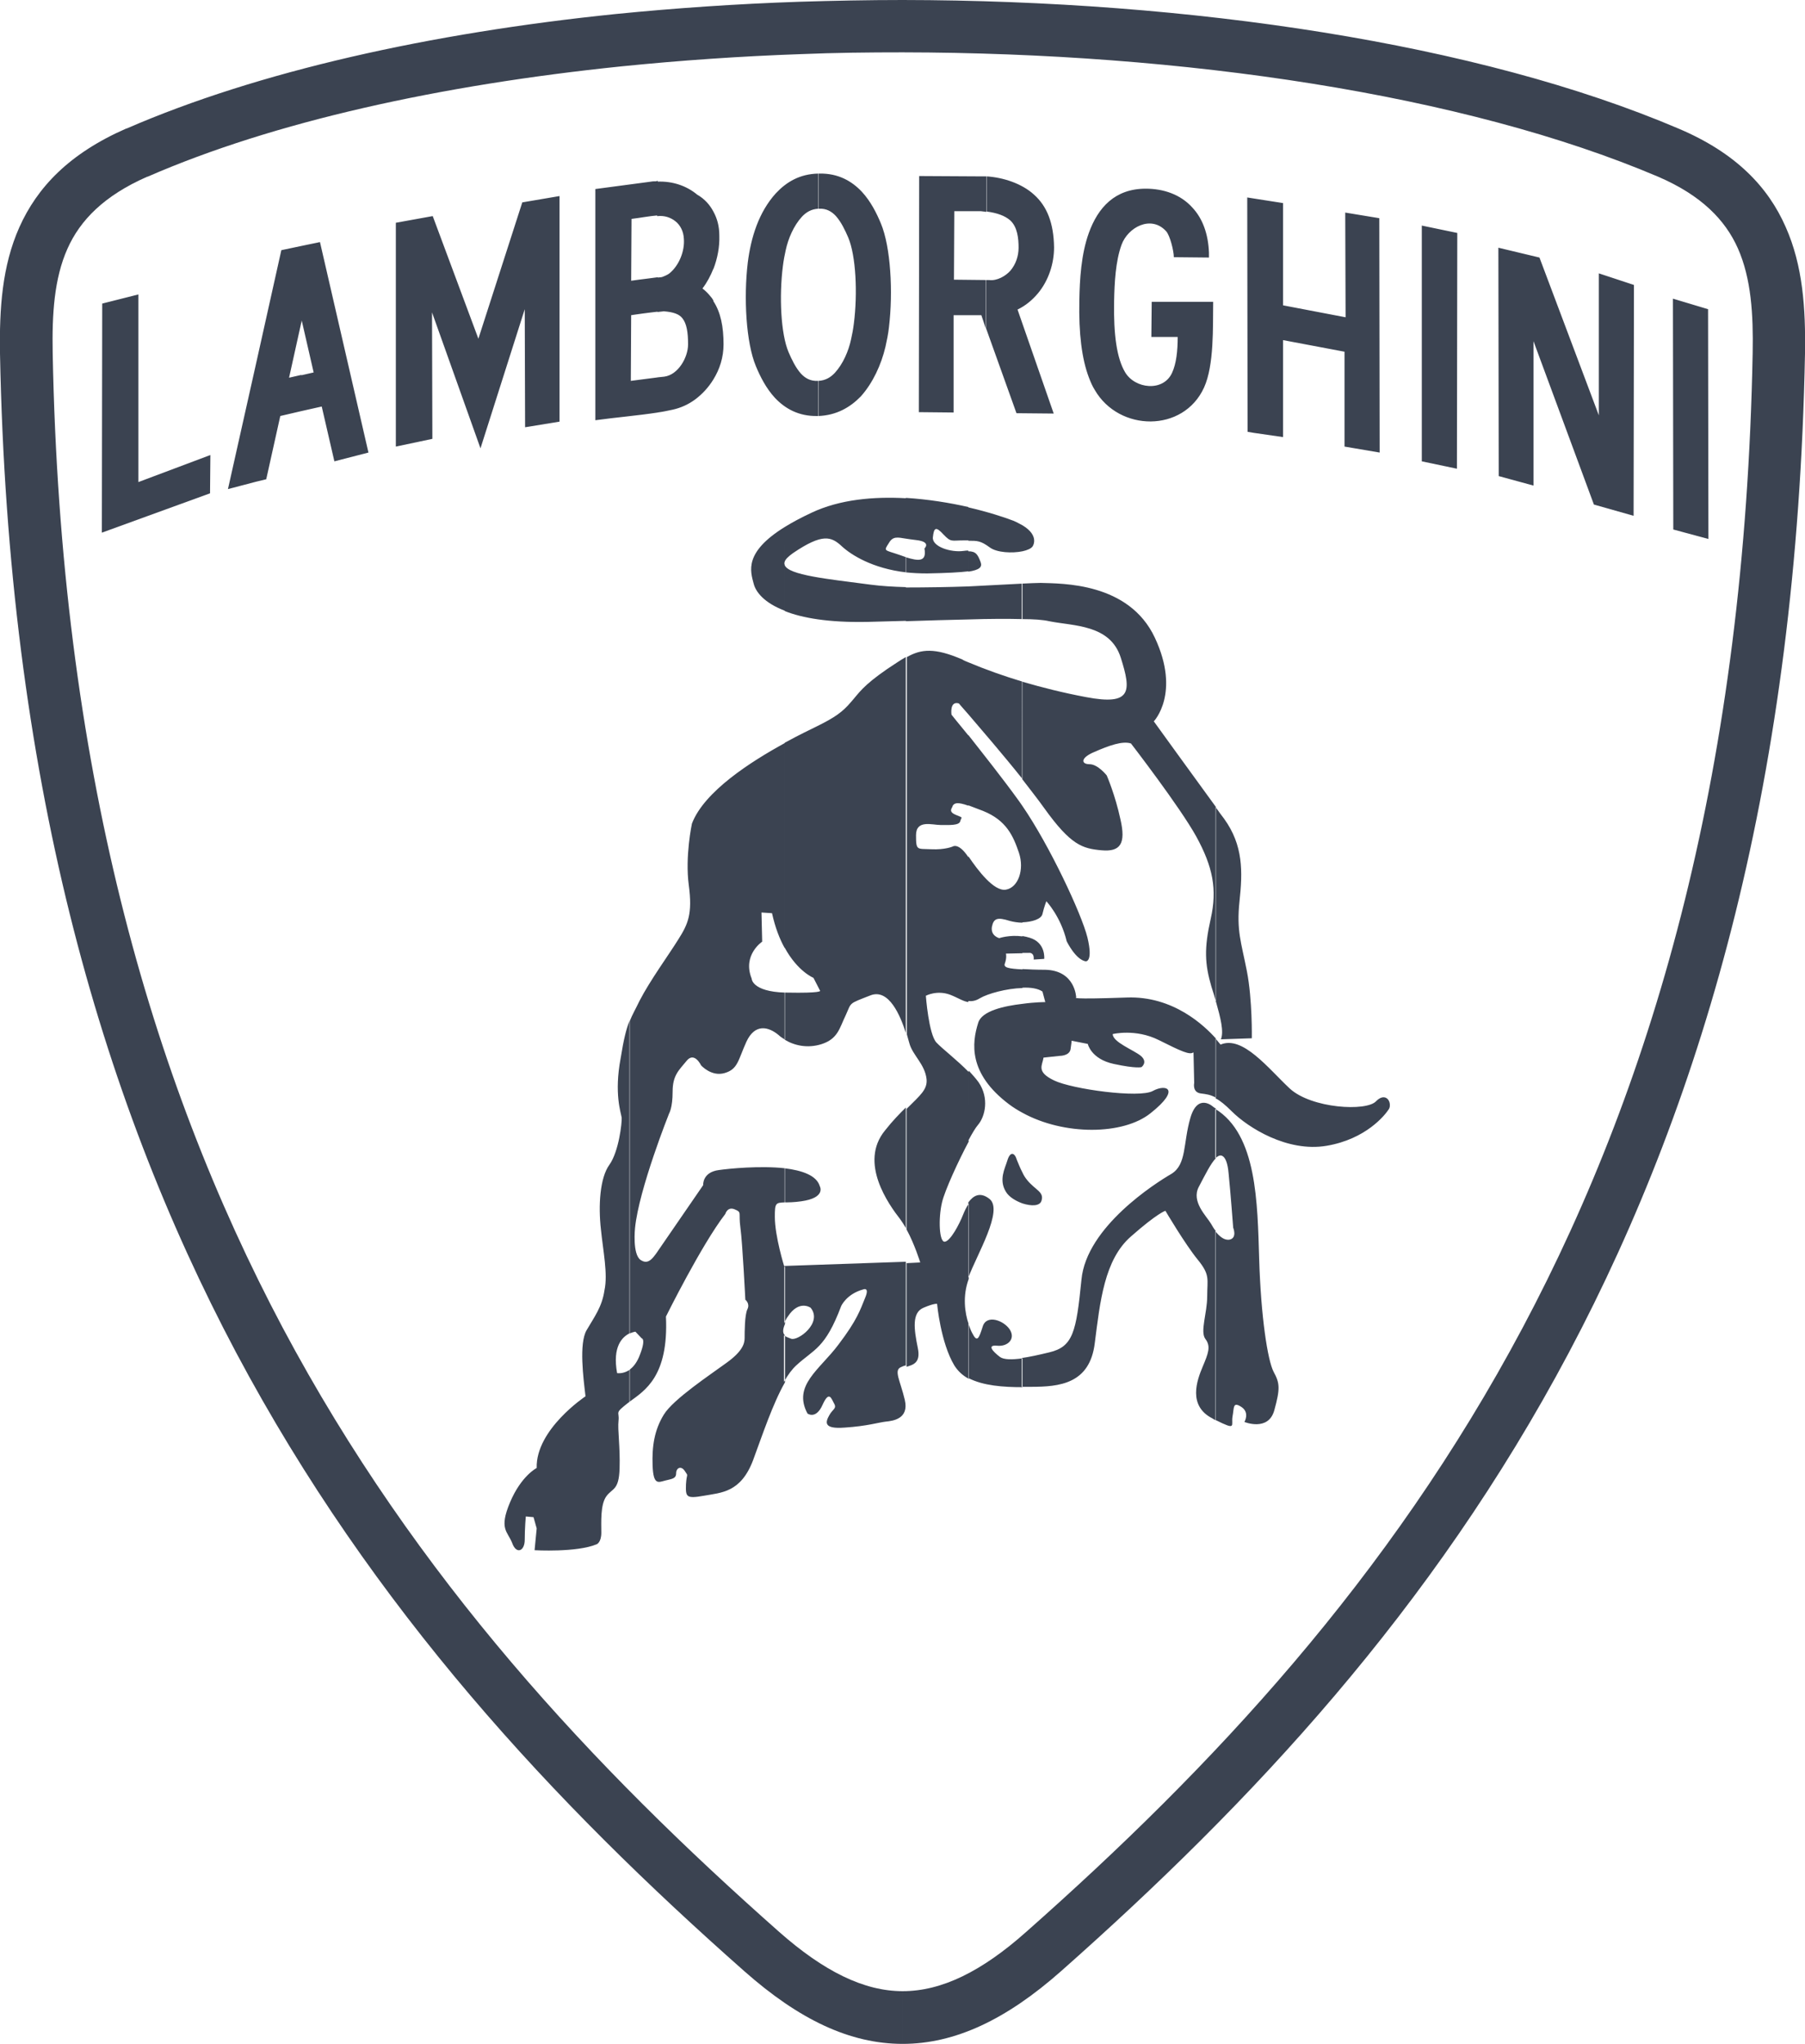 <?xml version="1.0" encoding="utf-8"?>
<!-- Generator: Adobe Illustrator 25.0.1, SVG Export Plug-In . SVG Version: 6.00 Build 0)  -->
<svg version="1.1" id="Layer_1" xmlns="http://www.w3.org/2000/svg" xmlns:xlink="http://www.w3.org/1999/xlink" x="0px" y="0px"
	 viewBox="0 0 513.9 581.7" style="enable-background:new 0 0 513.9 581.7;" xml:space="preserve">
<style type="text/css">
	.st0{fill:#3b4351;}
	.st1{fill-rule:evenodd;clip-rule:evenodd;fill:#3b4351;}
</style>
<path class="st0" d="M357,123.2V56.5l8.3,1.3l0,29.1l17.8,3.4L383,60.5l9.7,1.6l0.1,66.7l-10-1.7l0-27l-17.5-3.3l0,27.6L357,123.2
	L357,123.2z M414.9,66.3l-0.1,67.1l-10-2.1l0-67.1L414.9,66.3L414.9,66.3z M426.7,135.5l-0.1-65l11.7,2.8l16.9,44.9l0-40.4l10,3.3
	l-0.1,65.7l-11.3-3.2l-17.2-46.5l0,41.1L426.7,135.5L426.7,135.5z M486.3,88l0.1,65.4l-10-2.7L476.3,85L486.3,88z M357,56.5v66.7
	l-1.8-0.3l-0.1-66.7L357,56.5L357,56.5z M310,107.4V66.3c2.6-7.2,7.4-12.6,16.2-12.6c5,0,9.9,1.6,13.3,5.4c2.9,3.1,4.5,7.5,4.7,12.8
	c0,0,0,1.3,0,1.4l-10-0.1c0-1.8-1.1-6.2-2.2-7.4c-4.3-4.7-10.9-1.1-12.7,3.9c-1.7,4.7-2,10.9-2.1,15.9c-0.2,9.8,0.8,16.4,3.1,20.3
	c2.8,4.8,10.9,5.7,13.4,0.2c1.2-2.6,1.6-6.2,1.6-10.2l-7.5,0l0.1-10l17.5,0c-0.1,7.2,0.3,18-2.6,24.4c-5.9,12.9-24.2,12.6-31.1,0.7
	C311,109.9,310.5,108.7,310,107.4L310,107.4z M310,66.3v41.1c-2-5.3-2.9-12.5-2.7-21.9C307.4,79.6,307.8,72.4,310,66.3L310,66.3
	L310,66.3z M280.8,93.6V79.7l0.8,0c2.2,0.3,4.7-1.1,6.1-2.7c1.5-1.8,2.3-4.1,2.3-6.5c0-2.6-0.3-5.9-2.4-7.8
	c-1.5-1.3-3.7-2.1-6.7-2.5V50.2c4.7,0.3,10,2,13.5,5.2c3.7,3.3,5.6,8.1,5.7,15c0,4.7-1.6,9.5-4.6,13.1c-1.6,1.9-3.5,3.5-5.8,4.6
	l10.3,29.6l-10.6-0.1L280.8,93.6z M280.8,50.2v10.1c-0.5-0.1-1-0.1-1.6-0.2l-7.5,0l-0.1,19.5l9.1,0.1v13.9l-1.3-3.9l-7.9,0l0,27.7
	l-9.9-0.1l0.1-67.2l17.8,0.1C280,50.2,280.4,50.2,280.8,50.2L280.8,50.2z M233,118.4v-10c2-0.1,3.5-1,4.7-2.3
	c2.3-2.5,3.9-6.2,4.6-9.5c0.3-1.3,0.6-2.9,0.8-4.5c1.1-8.6,0.6-19.3-1.6-24.5c-0.9-2.1-2-4.4-3.5-6.1c-1.2-1.3-2.7-2.2-4.8-2.1
	l-0.1,0v-10l0.2,0c5.3-0.1,9.2,2.1,12.1,5.2c2.5,2.7,4.2,6.1,5.4,9c2.8,6.7,3.5,19.5,2.3,29.5c-0.2,1.9-0.6,3.8-1,5.6
	c-1.2,5.1-3.6,10.3-7,14.1C242.1,115.9,238.2,118.2,233,118.4L233,118.4z M233,49.4v10c-2,0.1-3.5,1-4.7,2.3
	c-2.3,2.5-3.9,6.2-4.6,9.5c-0.3,1.3-0.6,2.9-0.8,4.5c-1.1,8.6-0.6,19.3,1.6,24.5c0.9,2.1,2,4.4,3.5,6.1c1.2,1.3,2.7,2.2,4.8,2.1
	l0.1,0v10l-0.2,0c-5.3,0.1-9.2-2.1-12.1-5.2c-2.5-2.7-4.2-6.1-5.4-9c-2.8-6.7-3.5-19.5-2.3-29.5c0.9-7.1,3.1-14.3,8-19.7
	C223.9,51.8,227.7,49.5,233,49.4L233,49.4z M203.1,108V85.7c2.1,3.2,2.9,7.3,2.9,12.3C206,101.7,204.9,105.1,203.1,108L203.1,108z
	 M203.1,76.6V60.2c1.1,2,1.7,4.2,1.7,6.9C204.9,70.2,204.3,73.5,203.1,76.6L203.1,76.6z M203.1,60.2v16.3c-0.8,2-1.8,3.9-3.1,5.6
	c0.9,0.7,1.7,1.5,2.4,2.4c0.3,0.3,0.5,0.7,0.7,1V108c-1.4,2.3-3.2,4.2-5.2,5.7c-1.9,1.4-4.1,2.4-6.4,2.9c-1.4,0.3-2.8,0.6-4.3,0.8
	v-10l1.9-0.2c4-0.5,6.8-5.5,6.8-9.2c0-3.4-0.4-5.9-1.6-7.4c-0.9-1.2-2.6-1.8-5.3-2c-0.6,0.1-1.2,0.1-1.8,0.2v-9.8
	c0.3,0,0.7-0.1,1-0.1c0.4,0,2.1-0.8,2.4-1.1c2.7-2.2,4.4-6.3,4.1-9.9c-0.1-1.9-0.9-3.8-2.5-5c-1.3-1-3-1.6-5-1.4l-0.1,0v-9.8
	c4.4-0.2,8.4,1.2,11.4,3.7C200.6,56.6,202.1,58.3,203.1,60.2z M187.3,51.5v9.8c-2.5,0.2-5,0.7-7.5,1l-0.1,17.6
	c0.7-0.1,1.5-0.2,2.2-0.3c1.9-0.2,3.7-0.5,5.4-0.7v9.8c-1.5,0.2-2.8,0.3-4.1,0.5c-1.2,0.2-2.4,0.3-3.5,0.5l-0.1,18.7l7.7-1v10
	c-5.9,0.9-12,1.4-17.8,2.2l0-65.8l15.8-2.1c0.5-0.1,1-0.1,1.5-0.1C187,51.5,187.1,51.5,187.3,51.5L187.3,51.5z M85.8,117v-10.2
	l3.5-0.8l-3.4-14.8l-0.1,0.6V70l5.3-1.1l13.8,59.9l-9.7,2.5l-3.6-15.6L85.8,117L85.8,117z M112.7,127.1l0-63.7l10.5-1.9l13,34.9
	l12.5-38.8l10.6-1.8l0,64.2l-9.8,1.6l-0.1-33.6l-12.6,39.6l-13.8-38.7l0.1,36L112.7,127.1z M85.8,70v21.7l-3.5,15.8l3.5-0.8V117
	l-6,1.4l-4,18l-2.9,0.7v-33.6l7.2-32.3L85.8,70z M72.9,103.5v33.6l-8,2.1L72.9,103.5L72.9,103.5z M39.4,83.8l0,53.4l20.5-7.7
	l-0.1,10.9L29,151.6l0.1-65.2L39.4,83.8z"/>
<path class="st1" d="M395.7,314.3v0.4c0,0.3-0.1,0.7-0.3,1c-1.1,1.7-6.5,8.5-17.7,10.4c-11.2,1.9-22.4-5.2-27-9.8
	c-1.9-1.9-3.4-3.1-4.6-3.7v-17c0.9,1.1,1.4,1.7,1.4,1.7c6.3-2.7,13.6,6.8,19.7,12.5c6.2,5.7,21.9,6.6,24.6,3.6
	C394,311.2,395.6,312.7,395.7,314.3L395.7,314.3z M346.2,404.2c6,3,4.3,1.5,4.7-1c0.5-2.5,0-4.4,2.5-2.8c2.5,1.6,0.9,4.3,0.9,4.3
	s6.8,2.8,8.5-3.3c1.7-6.2,1.6-7.7-0.2-11c-1.7-3.3-3.6-15.6-4.1-32c-0.5-16.1-0.6-35.5-12.5-42.8v14.1c0.4-0.4,0.8-0.7,1.2-0.8
	c0,0,2.1-0.9,2.6,5.1c0.6,6,1.3,15.4,1.3,15.4s1.2,2.9-1,3.4c-1.5,0.3-2.9-0.9-4.1-2.4V404.2L346.2,404.2z M346.2,285.1
	c1.3,4.6,2.3,8.5,1.4,10.7l8.8-0.3c0,0,0.2-10.9-1.4-19.1c-1.6-8.2-3-11.5-2.1-19.9c0.9-8.4,1.1-15.9-4.4-23.5
	c-0.7-0.9-1.5-2-2.4-3.3V285.1z M346.2,229.7v55.4c-0.4-1.4-0.8-2.8-1.3-4.3c-1.9-6.5-2.1-10.9-0.2-19.3c1.9-8.4,0.6-14.8-4.1-23.4
	c-4.7-8.5-18.6-26.5-18.6-26.5c-2.4-0.8-6.3,0.6-10.4,2.4c-4.1,1.7-3.8,3.5-1.4,3.5c2.4,0,4.9,3.2,4.9,3.2s2.4,5.5,3.9,12.5
	c1.6,6.9,0,9.3-5.4,8.8c-5.4-0.5-8.7-1.4-16.3-12c-1.7-2.4-4-5.3-6.3-8.3V194c5.8,1.7,11.8,3.2,18.2,4.4c13.1,2.5,12.9-1.7,9.9-11.2
	c-3-9.5-13.4-9-20.4-10.4c-1.7-0.4-4.4-0.6-7.8-0.6v-10.1c2.4-0.1,4.3-0.2,5.4-0.2c6,0.2,25.1-0.2,32.5,15.6
	c7.4,15.8-0.3,23.8-0.3,23.8S339.7,220.8,346.2,229.7L346.2,229.7z M346.2,295.6c-3.3-3.7-12.2-12.2-25.4-11.7
	c-16.9,0.6-14.4,0-14.4,0s-0.2-7.7-8.8-7.9c-2.6,0-4.8-0.1-6.5-0.2v5.3c2.3-0.1,4.4,0.2,5.7,1.1l0.8,3c0,0-2.9,0-6.5,0.5v31
	c11.8,6.5,28.7,6.4,36.5,0.1c8.7-6.9,4.4-8.4,0.6-6.3c-3.8,2.1-22.9-0.5-28.1-3c-5.2-2.5-3.3-4.3-3-6.5l4.7-0.5c0,0,2.7,0,3-1.9
	c0.3-1.9,0.3-2.4,0.3-2.4l4.6,0.9c0,0,0.9,4.3,7.4,5.7c6.5,1.4,7.9,0.9,7.9,0.9s1.9-1.4-0.2-3.2c-2.1-1.7-8-3.9-8-6.2
	c0,0,6.5-1.6,13.1,1.7c6.6,3.3,8.8,4.3,9.9,3.5l0.2,8.7c0,0-0.6,2.7,1.9,3c1.5,0.2,2.6,0.3,4.3,1.2V295.6L346.2,295.6z M346.2,315.5
	v14.1c-1.5,1.5-3.1,4.8-4.9,8.2c-2.2,4.2,2.2,8.3,3.5,10.5c0.4,0.7,0.8,1.4,1.3,2v53.9c-0.3-0.1-0.6-0.3-0.9-0.5
	c-7.1-3.6-4.4-10.9-2.8-14.7c1.6-3.8,2.4-5.8,0.8-7.9c-1.6-2.1,0.5-7.3,0.5-12.2c0-4.9,0.9-6-2.7-10.4c-3.6-4.4-9.2-13.9-9.2-13.9
	s-2.2,0.6-9.8,7.3c-7.6,6.6-8.8,18.6-10.3,30.3c-1.4,11.7-10.1,12.5-18.2,12.5c-0.8,0-1.7,0-2.6,0v-8.2c2.2-0.3,4.9-0.9,7.8-1.6
	c6.8-1.6,7.7-5.7,9.2-20.7c1.4-15,21.1-27.5,25.6-30.1c4.4-2.7,3.3-8.7,5.4-15.9c2.1-7.3,6.5-3.2,6.5-3.2
	C345.7,315.2,345.9,315.4,346.2,315.5L346.2,315.5z M291.1,342.5c2.5,0.8,4.9,0.8,5.4-0.7c0.9-2.6-1.8-3.1-4.1-6
	c-0.5-0.6-1-1.4-1.3-2.1V342.5L291.1,342.5z M291.1,271.2l1.8,0c0,0,1.6-0.3,1.4,1.9l3-0.2c0,0,0.5-4.6-4.1-6
	c-0.7-0.2-1.4-0.4-2.1-0.5V271.2L291.1,271.2z M291.1,262.5c2.7-0.1,5.4-0.9,5.7-2.4c0.5-2.1,1.1-3.6,1.1-3.6s4.1,4.3,5.8,11.4
	c0,0,2.5,5.2,5.4,5.7c0,0,2.2,0.3,0.5-6.8c-1.7-6.8-10.8-26.2-18.5-37.4V262.5L291.1,262.5z M291.1,156.9v-7.4c5,3,2.9,6,2.9,6
	C293.6,156.1,292.5,156.6,291.1,156.9z M291.1,149.5v7.4c-2.9,0.6-7.3,0.4-9.3-1.1c-2.6-1.9-3.5-1.9-6.1-1.9v-9.5
	c5.6,1.3,10.2,2.8,12.8,3.8C289.5,148.6,290.3,149.1,291.1,149.5L291.1,149.5z M291.1,166.1v10.1c-4.2-0.1-9.4-0.1-15.4,0.1v-9.4
	C281.6,166.6,287.1,166.3,291.1,166.1L291.1,166.1z M291.1,194v27.7c-5.5-6.9-11.9-14.3-15.4-18.4v-14.8
	C280.7,190.6,285.8,192.4,291.1,194L291.1,194z M291.1,229.4c-0.3-0.4-0.6-0.9-0.9-1.3c-4.6-6.4-10.5-13.8-14.5-18.9v20
	c1.1,0.4,2.4,0.9,4.2,1.6c6.7,2.7,8.6,7.2,10.2,11.9c1.6,4.8-0.2,9.9-3.7,10.5c-3.4,0.6-8-5.5-10.7-9.5v41.2c1,0.1,2,0,3.3-0.8
	c2.2-1.3,7.6-2.8,12.1-2.9v-5.3c-3.9-0.2-5.5-0.5-5-1.7c0.6-1.7,0.3-2.8,0.3-2.8l4.7-0.1v-4.8c-3.7-0.5-6.6,0.5-6.6,0.5
	s-2.5-0.6-2.1-3.2c0.5-2.5,1.6-2.8,5.1-1.7c1.1,0.3,2.4,0.5,3.6,0.5V229.4L291.1,229.4z M291.1,285.7v31c-1.3-0.7-2.6-1.5-3.8-2.4
	c-11.7-8.8-10.6-17.5-8.8-23.2C279.5,287.7,285.9,286.3,291.1,285.7L291.1,285.7z M291.1,333.7v8.8c-1.9-0.7-3.8-1.8-4.7-3.3
	c-2.1-3.4-0.3-6.6,0.4-8.9c0.8-2.7,2.1-2.3,2.7-0.2C289.9,331,290.4,332.4,291.1,333.7L291.1,333.7z M291.1,386.6v8.2
	c-5.4,0-11.2-0.4-15.4-2.6v-15.5c0.4,1.1,0.7,2,1.1,2.7c1.4,2.8,1.9,1.6,3-1.9c1.1-3.5,6-1.7,7.7,0.9c1.7,2.7-0.6,4.9-3.6,4.6
	c-3-0.3-1.3,1.6,0.8,3.2C285.8,387,288.1,387,291.1,386.6L291.1,386.6z M275.7,363.6c2.4-6.5,10.1-19.2,6-22.4c-2.7-2.1-4.6-0.9-6,1
	V363.6L275.7,363.6z M275.7,324.6c1.1-2.1,2.1-3.7,2.7-4.4c2.1-2.4,3.3-7.7,0.2-12.2c-0.8-1.1-1.8-2.2-2.8-3.3V324.6L275.7,324.6z
	 M275.7,162.7c3.2-0.5,4-1.3,3.5-2.7c-0.8-2.1-1.3-3.1-3.5-3.1V162.7z M263.2,156.1c0,0,2.1-1.9-2.4-2.4c-1.1-0.1-2.1-0.3-2.9-0.4
	v-11.6c6.4,0.4,12.5,1.4,17.8,2.6v9.5c-0.4,0-0.8,0-1.3,0c-3.6,0-3.6,0.6-5.8-1.7c-2.2-2.4-2.7-1.9-3,0.8c-0.3,2.7,5.2,4.4,8.7,3.9
	c0.6-0.1,1-0.1,1.4-0.1v5.9c-2.4,0.3-6.1,0.5-11.7,0.6c-2.2,0-4.2-0.1-6.1-0.3v-4.3C261.5,159.7,263.9,160,263.2,156.1L263.2,156.1z
	 M275.7,166.9v9.4c-5.4,0.1-11.4,0.3-17.8,0.5v-9.6C263.7,167.2,269.9,167.1,275.7,166.9L275.7,166.9z M275.7,188.5v14.8
	c-1.7-1.9-2.7-3.1-2.7-3.1c-2.7-0.8-2.1,3.2-2.1,3.2s1.9,2.4,4.8,5.9v20c-3.1-1.1-4-0.8-4.5,0.1c0.1,0.4-1.5,1.5,0.9,2.5
	c2.4,1,1.6,0.5,1.3,1.8c-0.3,1.3-3.2,1.1-5.6,1.1c-2.4,0-7-1.6-7,2.9c0,4.5,0.3,3.8,4.3,4c4,0.2,6.2-0.8,6.2-0.8s1.6-1.1,4.3,2.9
	l0.1,0.2v41.2c-1.5-0.2-2.9-1.2-5.2-2.1c-3.8-1.4-6.9,0.3-6.9,0.3s0.8,10.9,3,13.3c1.7,1.8,5.9,5,9.2,8.4v19.8
	c-2.9,5.4-6.8,13.9-7.6,17.3c-1.1,4.7-0.8,11.4,0.8,11.2c1.6-0.2,4.1-4.9,5.2-7.7c0.4-1,0.9-2.1,1.6-3.1v21.4l0,0
	c-1.8,4.9-1.1,9.7,0,12.9v15.5c-1.7-0.9-3.1-2.2-4.1-3.8c-3.9-6.5-4.9-17.5-4.9-17.5s-0.6-0.3-3.9,1.1c-3.3,1.4-2.7,6-1.6,11.4
	c0.9,4.3-1.3,4.8-3.2,5.4v-29.5l3.9-0.2c0,0-1.6-5.2-3.9-9.4v-34.3c3.9-3.9,6-5.5,5.7-8.5c-0.5-4.3-4-6.8-4.9-10.2
	c-0.2-0.6-0.4-1.5-0.7-2.5V187c4.1-2.3,7.9-2.7,15.8,0.7C274.4,188,275,188.2,275.7,188.5z M257.9,153.3c-2.4-0.4-3.7-0.7-4.8,1.2
	c-1.6,2.5-1.4,1.9,3.2,3.5c0.6,0.2,1.1,0.4,1.7,0.6v4.3c-9.6-1.1-15.7-5-18.3-7.4c-3-2.8-5.5-3.8-13.9,1.9c-1.4,1-2.2,1.8-2.4,2.5
	V150c2.1-1.3,4.7-2.7,7.7-4.1c8.1-3.8,17.7-4.6,26.8-4.1V153.3L257.9,153.3z M257.9,167.1c-3.6-0.1-7-0.3-10-0.7
	c-12.2-1.6-23.5-2.7-24.5-5.6v13.1c5,2,12.5,3.3,23.4,3.1c3.8-0.1,7.5-0.2,11.1-0.3V167.1L257.9,167.1z M257.9,187v107
	c-1.5-4.8-4.8-12.8-10.1-10.7c-6.4,2.5-5.3,1.9-7,5.6c-1.8,3.7-2.2,6.8-7,8.3c-3.9,1.2-7.6,0.4-10.4-1.3v-13.4c0.2,0,0.4,0,0.6,0
	c10,0.2,9.5-0.5,9.5-0.5l-1.9-3.7c0,0-4.5-1.8-8.2-8.6v-58.3c4.2-2.3,7.6-3.9,9.2-4.7c5.1-2.5,7.3-4.1,9.6-6.8
	c2.4-2.7,3.3-4.6,10.4-9.5C254.6,189.1,256.3,187.9,257.9,187L257.9,187z M257.9,315.2v34.3c-0.5-0.9-1.1-1.8-1.6-2.5
	c-3.2-4.1-11.9-16.1-4.3-25.3C254.2,318.9,256.2,316.9,257.9,315.2L257.9,315.2z M257.9,359.1v29.5c-0.5,0.1-1,0.3-1.4,0.5
	c-2.1,0.9-0.2,3.8,1.1,9.3c1.3,5.5-3.5,6-5.4,6.2c-1.9,0.2-5.4,1.3-11.7,1.7c-6.3,0.5-5.4-1.7-4.4-3.5c0.9-1.7,2.2-1.9,1.4-3.3
	c-0.8-1.4-1.4-3.9-3.3,0.3c-1.9,4.3-4.3,2.5-4.3,2.5c-4.3-8,3.5-12.5,8.8-19.6c5.4-7.1,6.2-9.9,7.6-13.3c1.4-3.3-0.6-2.4-0.6-2.4
	c-4.7,1.3-6.2,4.7-6.2,4.7c-4.6,12.2-7.7,12.2-12.8,16.9c-1.2,1.1-2.4,2.7-3.5,4.7v-13.3c0.5,0.5,1.3,0.7,2,1
	c1.9,0.8,9.1-4.5,5.6-8.8c0,0-3.3-2.4-6.5,2.5c-0.5,0.7-0.8,1.3-1,1.9v-16.3L257.9,359.1L257.9,359.1z M223.4,342.2v-9.7
	c4.9,0.6,9.1,2,10,5.1c0,0,1.9,3.3-5.3,4.3C226,342.2,224.5,342.2,223.4,342.2z M223.4,150v9.9c-0.1,0.3-0.1,0.6,0,0.8v13.1
	c-5.8-2.2-8.2-5.3-8.8-7.6C213.6,162.5,211.8,157.2,223.4,150L223.4,150z M223.4,211.5v58.3c-1.4-2.5-2.7-5.8-3.6-9.9l-3-0.2
	l0.2,8.3c0,0-5.7,3.8-3,10.5c0,0,0,3.7,9.5,4v13.4c-0.6-0.4-1.3-0.8-1.8-1.3c-3-2.5-6.8-3.3-9.2,1.9c-2.4,5.3-2.4,7.8-6.2,8.9
	c-3.8,1.1-6.7-2.2-6.7-2.2s-1.9-4-4.1-1.3c-2.2,2.7-4,4.1-4,8.8c0,4.6-1,6.2-1,6.2s-8.6,21.5-9.7,32.6c0,0-0.8,7.5,1.6,9.1
	c2.4,1.6,3.7-0.8,5.9-4c2.2-3.2,11.9-17.3,11.9-17.3s-0.3-3.7,4.5-4.3c2.8-0.4,11.7-1.3,18.8-0.5v9.7c-2.7,0.1-2.9,0.2-2.9,4.1
	c0,5.6,2.7,14.2,2.7,14.2l0.2,0v16.3c-0.8,1.8-0.6,2.7,0,3.3v13.3c-3.5,6.1-6.5,15.2-9.1,22.2c-3.5,9.2-9,9.2-14,10.1
	c-5.1,0.9-5.2,0.3-5.1-3.2c0.2-3.5,0.8-2.1-0.3-3.8c-1.1-1.7-2.5-0.9-2.5,0.6c0,1.6-1.3,1.6-3.2,2.1c-1.9,0.5-3.3,1.3-3.5-4.3
	c-0.2-5.5,0.5-10.1,3.2-14.5c2.7-4.4,13.3-11.4,17.8-14.7c4.6-3.3,5.2-5.5,5.2-7.1c0-1.6,0-6.6,0.8-8.2c0.8-1.6-0.6-2.7-0.6-2.7
	s-0.8-16.1-1.4-20.5c-0.6-4.4,0.5-4.3-1.6-5.2c-2.1-0.9-2.7,1.3-2.7,1.3c-6.8,8.8-16.9,29.2-16.9,29.2c0.8,17.1-6.1,21.1-10.3,24.2
	v-9.1c0.9-0.7,1.8-1.7,2.6-3.5c2.2-5.3,0.8-5.4,0.8-5.4l-1.8-1.9c0,0-0.7,0.1-1.6,0.5v-88.9c0.7-1.8,1.6-3.3,2.8-5.8
	c3-5.8,8.2-12.9,11-17.4c2.8-4.4,4.1-7.3,3-15.5c-1.1-8.2,0.9-17.5,0.9-17.5C200.5,225.2,213.9,216.7,223.4,211.5z M179.2,290.6
	v88.9c-2,1-4.9,3.7-3.5,11.3c0,0,1.7,0.3,3.5-0.9v9.1l-0.3,0.2c-4.1,3.2-2.5,2.4-2.8,5.1c-0.3,2.7,0.5,7.4,0.3,13.7
	c-0.2,6.3-2.1,5.5-3.8,7.9c-1.7,2.4-1.4,7.4-1.4,10.3c0,2.8-1.3,3.3-1.3,3.3c-5.7,2.4-17.7,1.7-17.7,1.7l0.6-6.2l-0.9-3.2l-2.2-0.2
	c0,0-0.3,3.3-0.3,6.6c0,3.3-2.4,4.3-3.6,0.9c-1.3-3.3-3.8-3.9-0.6-11.5c3.2-7.6,7.6-9.8,7.6-9.8c-0.3-11,13.9-20.4,13.9-20.4
	c-0.6-5.1-1.9-15,0.3-18.8c2.2-3.8,4.4-6.6,5.1-11.4c1-4.6-0.4-11.2-1-17.2c-0.8-6.9-0.3-14.8,2.4-18.5c2.7-3.8,3.6-12,3.5-13.4
	c-0.2-1.4-2.2-6.8-0.3-16.9C177.6,295.6,178.3,292.9,179.2,290.6z"/>
<path class="st0" d="M257,0c81.8,0.1,163.9,12.3,220.9,36.6c16.3,6.9,25.5,16.6,30.5,28c4.9,11,5.7,23.2,5.5,36
	c-2.3,119.7-28.3,211-67.2,284.3c-38.9,73.3-90.7,128.4-144.6,176.1c-15.6,13.8-30.2,20.7-45.1,20.7v-15c11.1,0,22.5-5.6,35.2-16.9
	c52.7-46.6,103.3-100.5,141.3-171.9c38-71.4,63.3-160.5,65.5-277.5c0.2-10.9-0.4-21.1-4.2-29.7c-3.6-8.1-10.4-15.1-22.7-20.4
	C416.8,26.8,336.8,15,257,14.9V0z M211.9,561C158,513.4,106.2,458.2,67.2,384.9C28.3,311.6,2.3,220.4,0,100.6
	c-0.2-12.8,0.6-24.9,5.5-35.9c5.1-11.4,14.2-21,30.4-28.1l0.1,0l0,0l0,0C73.5,20.3,122.5,9.4,175.2,4c17.1-1.7,34.6-2.9,52.4-3.5
	C237.3,0.2,247.1,0,257,0v14.9c-9.7,0-19.3,0.1-28.9,0.5c-17.3,0.6-34.5,1.8-51.3,3.5C125.4,24.2,78,34.6,42,50.3l-0.1,0l0,0l0,0
	c-12.3,5.4-19.1,12.4-22.7,20.5c-3.8,8.5-4.4,18.7-4.2,29.6c2.2,117,27.6,206.1,65.5,277.5c38,71.4,88.6,125.3,141.3,171.9
	c12.8,11.3,24.2,16.9,35.2,16.9h0v15h0C242,581.7,227.5,574.8,211.9,561z"/>
</svg>
